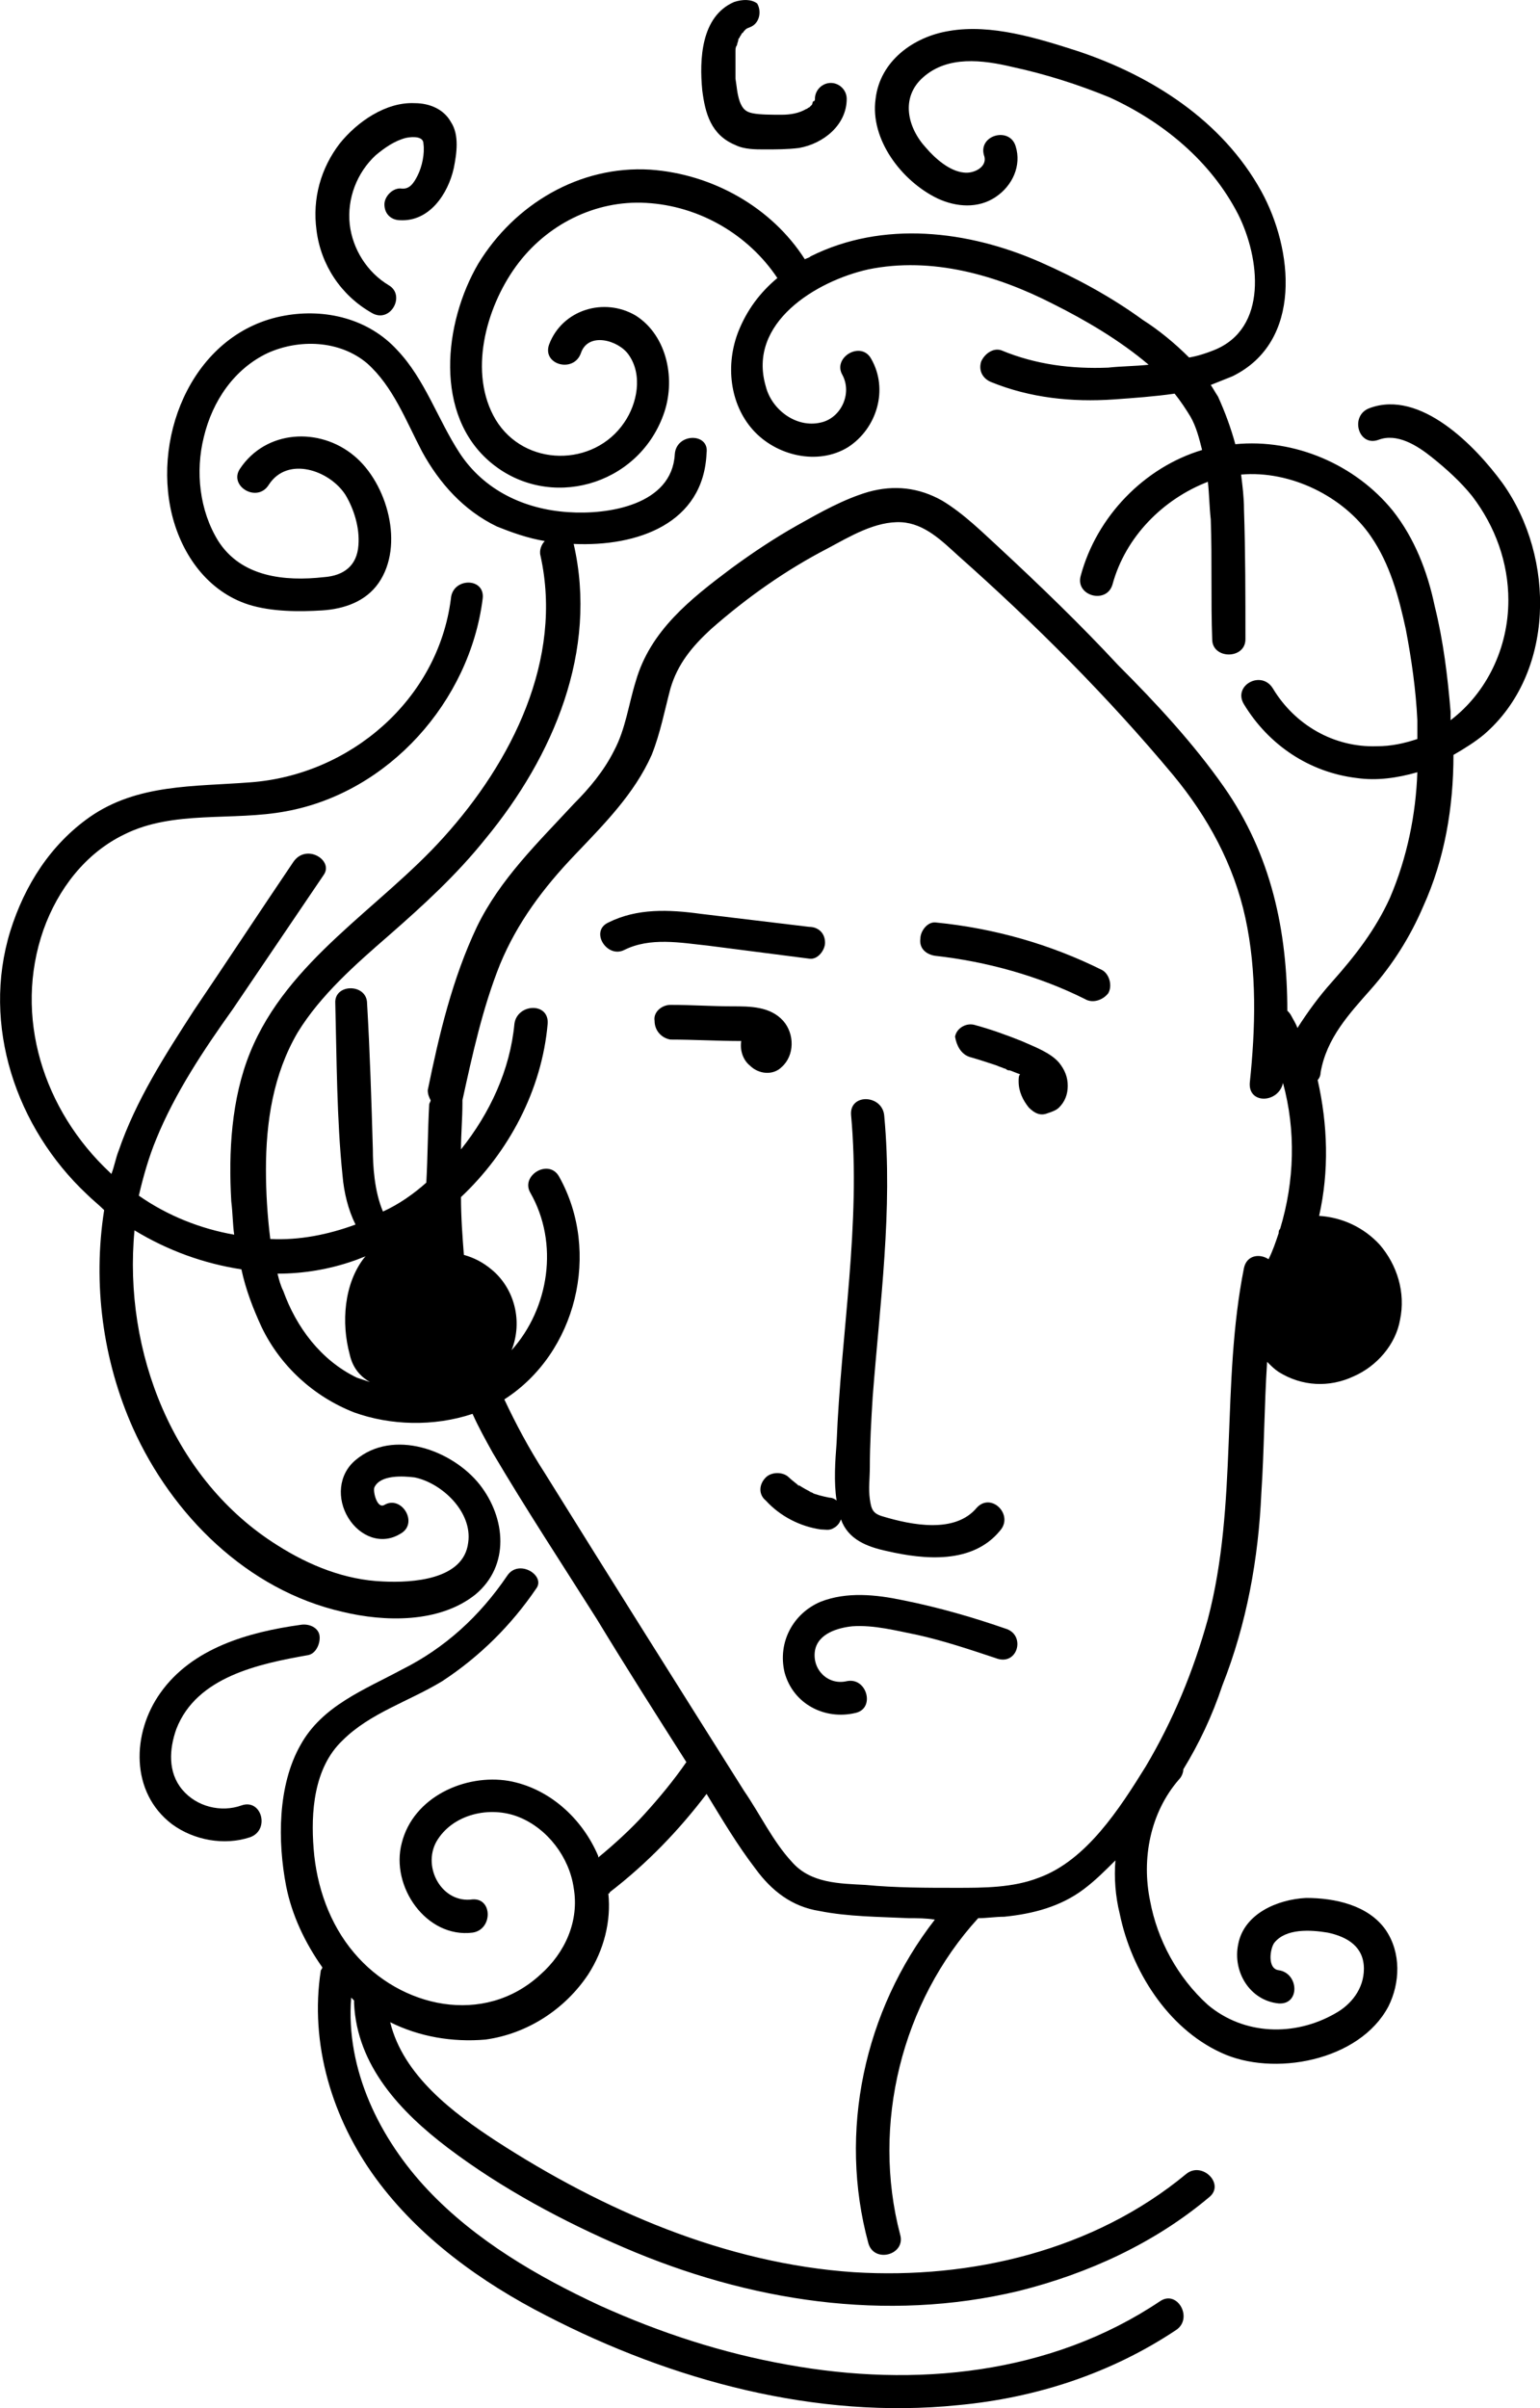 <svg xmlns="http://www.w3.org/2000/svg" xmlns:xlink="http://www.w3.org/1999/xlink" version="1.1" x="0px" y="0px" style="enable-background:new 0 0 200 200;" xml:space="preserve" viewBox="46.79 15.96 106.6 166.65"><g><path d="M95.8,81.4c2.3,0.3,4.7,0.6,7,0.9c0.6,0.1,1.1-0.6,1.1-1.1c0-0.7-0.5-1.1-1.1-1.1c-2.5-0.3-5-0.6-7.5-0.9   c-2.2-0.3-4.4-0.4-6.4,0.6c-1.3,0.6-0.1,2.5,1.1,1.9C91.8,80.8,93.9,81.2,95.8,81.4z"></path><path d="M123.1,83.1c-3.6-1.8-7.5-2.9-11.5-3.3c-0.6-0.1-1.1,0.6-1.1,1.1c-0.1,0.7,0.4,1.1,1,1.2c3.6,0.4,7.2,1.4,10.4,3   c0.5,0.3,1.2,0.1,1.6-0.4C123.8,84.2,123.6,83.4,123.1,83.1z"></path><path d="M100.9,89.8c0.9-0.8,0.9-2.3,0.1-3.2c-0.9-1-2.3-1-3.5-1c-1.4,0-2.8-0.1-4.3-0.1c-0.6,0-1.2,0.5-1.1,1.1   c0,0.7,0.5,1.2,1.1,1.3c1.6,0,3.3,0.1,4.9,0.1c-0.1,0.6,0.1,1.3,0.6,1.7C99.3,90.3,100.3,90.4,100.9,89.8z"></path><path d="M117.5,88c-1-0.4-2.1-0.8-3.2-1.1c-0.6-0.2-1.3,0.2-1.4,0.8c0.1,0.6,0.4,1.2,1,1.4c0.7,0.2,1.3,0.4,1.9,0.6   c0.2,0.1,0.3,0.1,0.5,0.2c0.1,0,0.2,0.1,0.2,0.1s0.3,0.1,0.1,0c0.3,0.1,0.5,0.2,0.8,0.3c-0.1,0.1-0.1,0.3-0.1,0.5   c0,0.7,0.3,1.3,0.7,1.8c0.4,0.4,0.8,0.6,1.3,0.4c0.3-0.1,0.6-0.2,0.8-0.4c0.4-0.4,0.6-0.9,0.6-1.5c0-0.6-0.2-1.1-0.6-1.6   C119.5,88.8,118.4,88.4,117.5,88z"></path><path d="M104.5,121.7c0.2-0.1,0.4-0.3,0.5-0.6c0.5,1.4,1.8,1.9,3.2,2.2c2.6,0.6,5.9,0.9,7.8-1.4c1-1.1-0.6-2.7-1.6-1.6   c-1.5,1.8-4.5,1.2-6.5,0.6c-0.7-0.2-0.8-0.5-0.9-1.2s0-1.5,0-2.2c0-1.6,0.1-3.3,0.2-4.9c0.5-6.5,1.4-12.9,0.8-19.4   c-0.1-1.5-2.4-1.6-2.3-0.1c0.7,7.6-0.7,15.1-1,22.7c-0.1,1.3-0.2,2.7,0,4c-0.1-0.1-0.3-0.2-0.5-0.2c-0.5-0.1-0.9-0.2-1.4-0.4   c0.1,0,0.2,0.1,0.3,0.1c-0.4-0.2-0.8-0.4-1.2-0.7c0.1,0.1,0.2,0.1,0.2,0.2c-0.2-0.2-0.5-0.4-0.7-0.6c-0.4-0.4-1.2-0.4-1.6,0   c-0.5,0.5-0.5,1.2,0,1.6c1,1.1,2.4,1.8,3.8,2C103.9,121.8,104.2,121.9,104.5,121.7z"></path><path d="M116.5,128.7c-2.3-0.8-4.7-1.5-7.2-2c-1.9-0.4-3.9-0.6-5.7,0.1c-1.9,0.8-3,2.8-2.5,4.9c0.6,2.2,2.8,3.3,4.9,2.8   c1.4-0.3,0.8-2.5-0.6-2.2c-1.3,0.3-2.4-0.8-2.2-2.1c0.2-1.2,1.6-1.6,2.6-1.7c1.5-0.1,3,0.3,4.5,0.6c1.8,0.4,3.6,1,5.4,1.6   C117.2,131.3,117.8,129.2,116.5,128.7z"></path><path d="M72.5,37.6c1.3,0.8,2.4-1.2,1.2-1.9c-1.5-0.9-2.5-2.5-2.7-4.2c-0.2-1.8,0.5-3.6,1.8-4.8c0.6-0.5,1.3-1,2.1-1.2   c0.5-0.1,1.2-0.1,1.2,0.4c0.1,0.7-0.1,1.6-0.4,2.2c-0.3,0.6-0.6,1-1.2,0.9c-0.6,0-1.1,0.6-1.1,1.1c0,0.7,0.5,1.1,1.1,1.1   c2,0.1,3.3-1.8,3.7-3.6c0.2-1,0.4-2.3-0.2-3.2c-0.5-0.9-1.5-1.3-2.5-1.3c-2-0.1-4,1.3-5.2,2.8c-1.3,1.7-1.9,3.8-1.6,6   C69,34.3,70.4,36.4,72.5,37.6z"></path><path d="M150.8,49.4c-1.9-2.6-5.7-6.5-9.2-5.2c-1.4,0.5-0.8,2.7,0.6,2.2c1.3-0.5,2.7,0.4,3.7,1.2s2,1.7,2.8,2.7   c1.6,2.1,2.5,4.6,2.5,7.2c0,3.3-1.5,6.4-4,8.3c0-0.2,0-0.4,0-0.6c-0.2-2.4-0.5-4.9-1.1-7.3c-0.5-2.4-1.4-4.7-2.9-6.6   c-2.6-3.2-6.8-5-10.9-4.6c-0.3-1.1-0.7-2.2-1.2-3.3c-0.2-0.3-0.3-0.5-0.5-0.8c0.5-0.2,1-0.4,1.5-0.6c4.9-2.4,4.2-8.8,2-12.8   c-2.7-4.9-7.6-8-12.7-9.7c-2.8-0.9-6-1.9-8.9-1.4c-2.5,0.4-4.8,2.1-5.1,4.7c-0.4,2.8,1.8,5.7,4.3,6.9c1.3,0.6,2.8,0.7,4-0.1   c1.2-0.8,1.8-2.2,1.4-3.5c-0.4-1.4-2.6-0.8-2.2,0.6c0.3,0.8-0.7,1.3-1.4,1.2c-1-0.1-2-1-2.6-1.7c-1.3-1.4-1.8-3.5-0.2-4.9   c1.7-1.5,4.1-1.2,6.2-0.7c2.3,0.5,4.5,1.2,6.7,2.1c3.7,1.7,7,4.4,8.9,8.1c1.5,3,2.1,7.9-1.7,9.4c-0.5,0.2-1.1,0.4-1.7,0.5   c-1-1-2.1-1.9-3.2-2.6c-2.2-1.6-4.6-2.9-7.1-4c-5-2.2-10.9-2.9-15.9-0.4c-0.1,0.1-0.2,0.1-0.4,0.2c-2.3-3.6-6.4-5.9-10.7-6.2   c-4.9-0.3-9.4,2.4-11.9,6.5c-2.4,4.1-3.1,10.5,0.9,13.8s10.1,1.6,11.9-3.3c0.9-2.4,0.3-5.5-1.9-6.9c-2.2-1.3-5.1-0.4-6,2   c-0.5,1.4,1.7,2,2.2,0.6c0.5-1.5,2.6-0.9,3.3,0.1c1,1.4,0.6,3.4-0.3,4.7c-2.1,3.1-6.9,3.1-8.9-0.2c-1.9-3.2-0.7-7.7,1.4-10.6   c2.1-2.9,5.5-4.6,9-4.4c3.7,0.2,7.1,2.2,9.1,5.2c-1.2,1-2.1,2.2-2.7,3.7c-0.9,2.3-0.6,5,1,6.8c1.6,1.8,4.5,2.5,6.6,1.2   c2-1.3,2.8-4,1.6-6.1c-0.7-1.3-2.7-0.1-2,1.1c0.7,1.3-0.1,3-1.5,3.3c-1.7,0.4-3.4-0.9-3.8-2.5c-1.3-4.4,3.5-7.3,7.1-8.1   c4.4-0.9,8.9,0.4,12.8,2.4c2.2,1.1,4.6,2.5,6.6,4.2c-0.9,0.1-1.9,0.1-2.8,0.2c-2.5,0.1-5-0.2-7.4-1.2c-0.6-0.2-1.2,0.3-1.4,0.8   c-0.2,0.7,0.2,1.2,0.7,1.4c2.7,1.1,5.6,1.4,8.5,1.2c1.4-0.1,2.8-0.2,4.2-0.4c0.4,0.5,0.8,1.1,1.1,1.6c0.4,0.7,0.6,1.5,0.8,2.3   c-4,1.2-7.3,4.6-8.4,8.7c-0.4,1.4,1.8,2,2.2,0.6c0.9-3.3,3.5-5.9,6.6-7.1c0.1,0.9,0.1,1.7,0.2,2.6c0.1,2.8,0,5.6,0.1,8.3   c0,1.4,2.3,1.4,2.3,0c0-3,0-6-0.1-9c0-0.8-0.1-1.6-0.2-2.4c3.4-0.3,7.1,1.5,9,4.3c1.3,1.9,1.9,4.1,2.4,6.4c0.4,2.1,0.7,4.2,0.8,6.3   c0,0.4,0,0.9,0,1.3c-0.9,0.3-1.8,0.5-2.8,0.5c-3,0.1-5.7-1.5-7.2-4c-0.8-1.3-2.8-0.2-2,1.1c1.7,2.8,4.5,4.7,7.8,5.1   c1.4,0.2,2.8,0,4.2-0.4c-0.1,2.9-0.7,5.9-1.9,8.7c-1,2.2-2.4,4-4,5.8c-0.9,1-1.7,2.1-2.4,3.2c-0.1-0.3-0.3-0.6-0.4-0.8   c-0.1-0.2-0.2-0.3-0.3-0.4c0-5.5-1.1-10.8-4.4-15.5c-2.1-3-4.7-5.8-7.3-8.4c-2.6-2.8-5.4-5.5-8.2-8.1c-1.2-1.1-2.5-2.4-4-3.3   c-1.6-0.9-3.3-1.1-5.1-0.6c-1.7,0.5-3.3,1.4-4.9,2.3c-1.6,0.9-3.1,1.9-4.6,3c-2.8,2.1-5.6,4.3-6.6,7.8c-0.5,1.6-0.7,3.3-1.5,4.8   c-0.7,1.4-1.7,2.6-2.8,3.7c-2.5,2.7-5.1,5.2-6.7,8.5c-1.7,3.6-2.6,7.4-3.4,11.3c0,0.3,0.1,0.5,0.2,0.7c0,0.1-0.1,0.2-0.1,0.3   c-0.1,1.8-0.1,3.6-0.2,5.4c-0.9,0.8-1.9,1.5-3,2c-0.6-1.4-0.7-3.2-0.7-4.3c-0.1-3.4-0.2-6.7-0.4-10.1c0-1.4-2.3-1.4-2.2,0   c0.1,3.9,0.1,8,0.5,11.9c0.1,1.2,0.4,2.4,0.9,3.4c-1.9,0.7-3.9,1.1-5.9,1c-0.2-1.6-0.3-3.2-0.3-4.8c0-3.3,0.5-6.6,2.2-9.5   c1.6-2.6,4-4.7,6.3-6.7c2.4-2.1,4.7-4.2,6.7-6.7c4.7-5.7,7.8-13,6.1-20.4c0,0,0,0,0,0c4.4,0.2,9-1.4,9.2-6.3   c0.2-1.4-2.1-1.4-2.2,0.1c-0.2,3.5-4.6,4.2-7.4,4c-3-0.2-5.8-1.5-7.5-4.1c-1.5-2.3-2.4-5.1-4.3-7.1c-2-2.2-5-2.9-7.8-2.4   c-6.2,1.1-9.2,8.1-7.8,13.8c0.7,2.8,2.5,5.3,5.3,6.2c1.6,0.5,3.5,0.5,5.1,0.4c1.5-0.1,3-0.6,3.9-1.9c1.8-2.6,0.6-6.9-1.7-8.8   c-2.4-2-6.1-1.8-7.9,0.9c-0.8,1.2,1.2,2.4,2,1.1c1.3-2,4.2-1,5.3,0.7c0.6,1,1,2.3,0.9,3.5c-0.1,1.4-1,2.1-2.4,2.2   c-2.7,0.3-5.7,0-7.3-2.5c-1.3-2.1-1.6-4.8-1-7.2c0.6-2.5,2.1-4.7,4.4-5.8c2.2-1,5-0.9,6.9,0.7c1.8,1.6,2.7,4,3.8,6.1   c1.2,2.2,2.9,4.1,5.2,5.2c1,0.4,2.1,0.8,3.3,1c-0.2,0.2-0.4,0.6-0.3,1c1.6,7.2-2,14.3-6.7,19.5c-4.4,4.9-10.8,8.5-13.4,14.9   c-1.3,3.2-1.5,6.9-1.3,10.3c0.1,0.8,0.1,1.6,0.2,2.3c-2.3-0.4-4.6-1.3-6.6-2.7c0.3-1.3,0.7-2.7,1.2-3.9c1.3-3.2,3.3-6.2,5.3-9   c2.1-3.1,4.2-6.2,6.3-9.3c0.7-1-1.2-2.2-2.1-0.9c-2.3,3.4-4.6,6.9-6.9,10.3c-2,3.1-4,6.2-5.2,9.7c-0.2,0.5-0.3,1.1-0.5,1.6   c0,0-0.1-0.1-0.1-0.1c-4.6-4.3-6.7-10.8-4.6-16.8c1-2.8,2.9-5.3,5.6-6.6c3.4-1.7,7.5-0.9,11.2-1.6c7.1-1.3,12.7-7.6,13.6-14.7   c0.2-1.5-2.1-1.5-2.2,0c-0.9,7-7,12.2-13.9,12.7c-3.9,0.3-7.8,0.1-11.1,2.4c-2.7,1.9-4.5,4.7-5.5,7.9c-2,6.5,0.4,13.6,5.3,18.2   c0.4,0.4,0.8,0.7,1.2,1.1c-0.8,5.1-0.1,10.4,2,15.1c2.7,6,7.9,11.2,14.5,12.7c2.9,0.7,6.7,0.8,9.2-1.2c2.4-2,2.1-5.3,0.3-7.6   c-1.9-2.4-6-3.9-8.6-1.7c-1.2,1-1.3,2.7-0.5,4c0.8,1.3,2.3,1.9,3.6,1.1c1.3-0.7,0.1-2.7-1.1-2c-0.5,0.3-0.8-0.9-0.7-1.2   c0.4-0.9,2-0.8,2.8-0.7c1.9,0.4,4,2.4,3.7,4.5c-0.3,2.6-3.9,2.8-5.9,2.7c-2.6-0.1-5.1-1.1-7.3-2.5c-7.2-4.5-10.7-13.4-9.9-21.8   c2.3,1.4,4.8,2.3,7.4,2.7c0.3,1.4,0.8,2.7,1.4,4c1.3,2.7,3.6,4.8,6.4,5.9c2.5,0.9,5.5,1,8.2,0.1c0.4,0.9,0.9,1.8,1.4,2.7   c2.3,3.9,4.8,7.7,7.2,11.5c2,3.3,4.1,6.6,6.2,9.9c-0.9,1.3-1.9,2.5-2.9,3.6c-0.9,1-2.1,2.1-3.2,3c0,0,0,0,0-0.1   c-1.1-2.6-3.4-4.7-6.2-5.2c-3-0.5-6.6,1.1-7.4,4.3c-0.8,3,1.7,6.6,4.9,6.2c1.4-0.2,1.4-2.4,0-2.3c-2.1,0.3-3.5-2.2-2.5-4   c1.1-1.9,3.7-2.5,5.7-1.7c2,0.8,3.5,2.8,3.8,4.9c0.4,2.3-0.6,4.5-2.3,6c-3.9,3.6-9.7,2.3-12.9-1.5c-1.7-2-2.6-4.6-2.8-7.2   c-0.2-2.5,0-5.6,2-7.5c1.9-1.9,4.6-2.7,6.9-4.1c2.6-1.7,4.8-3.9,6.5-6.4c0.7-0.9-1.2-2.1-2-0.9c-1.9,2.8-4.3,5-7.3,6.5   c-2.6,1.4-5.5,2.5-7,5.2c-1.6,2.8-1.6,6.7-1,9.8c0.4,2,1.3,3.9,2.5,5.6c0,0.1-0.1,0.2-0.1,0.2c-0.8,5.1,0.8,10.3,3.8,14.4   s7.3,7.2,11.8,9.5c8.7,4.5,18.7,7.2,28.5,6.2c5.4-0.5,10.6-2.2,15.1-5.2c1.2-0.8,0.1-2.8-1.1-2c-7.6,5.1-17,6-25.8,4.4   c-4.5-0.8-8.8-2.2-13-4.1c-4.3-2-8.6-4.5-11.9-8c-3.3-3.5-5.7-8.3-5.3-13.3c0.1,0.1,0.1,0.1,0.2,0.2c0,0.1,0,0.1,0,0.2   c0.2,4.3,3.2,7.5,6.5,10c3.7,2.8,8,5.1,12.2,6.9c8.6,3.7,18.1,5.2,27.3,3c4.8-1.2,9.4-3.3,13.2-6.5c1.1-0.9-0.5-2.5-1.6-1.6   c-6.4,5.3-14.9,7.3-23,6.8c-8.9-0.6-17.4-4.3-24.8-9.1c-2.9-1.9-6.4-4.5-7.3-8.2c2,1,4.3,1.4,6.6,1.2c2.9-0.4,5.5-2.1,7.1-4.5   c1.1-1.7,1.6-3.7,1.4-5.6c0,0,0.1,0,0.1-0.1c2.6-2,4.8-4.3,6.7-6.8c1.1,1.8,2.1,3.5,3.4,5.2c1.1,1.5,2.5,2.6,4.4,2.9   c2,0.4,4.1,0.4,6.2,0.5c0.6,0,1.2,0,1.8,0.1c-4.9,6.3-6.7,14.7-4.6,22.4c0.4,1.4,2.6,0.8,2.2-0.6c-2-7.6,0.1-16.1,5.4-21.9   c0.6,0,1.2-0.1,1.8-0.1c2-0.2,3.9-0.7,5.5-1.9c0.8-0.6,1.5-1.3,2.2-2c-0.1,1.2,0,2.5,0.3,3.7c0.8,3.9,3.3,7.9,7,9.6   c3.6,1.7,9.6,0.6,11.6-3.2c0.8-1.6,0.9-3.7-0.2-5.3c-1.2-1.7-3.5-2.2-5.5-2.2c-2,0.1-4.3,1.1-4.7,3.2c-0.4,1.9,0.8,3.9,2.8,4.1   c1.5,0.1,1.4-2.1,0-2.3c-0.8-0.1-0.6-1.5-0.3-1.9c0.8-1,2.5-0.9,3.7-0.7c1.4,0.3,2.5,1,2.5,2.5c0,1.4-0.9,2.5-2,3.1   c-2.8,1.6-6.3,1.5-8.8-0.6c-2.1-1.9-3.5-4.5-4-7.2c-0.6-2.9,0-6.1,2-8.4c0.2-0.2,0.3-0.5,0.3-0.7c1.1-1.8,2-3.7,2.7-5.8   c1.7-4.3,2.5-8.8,2.7-13.3c0.2-3,0.2-6,0.4-9.1c0.3,0.3,0.5,0.5,0.8,0.7c1.6,1,3.5,1.1,5.2,0.3c1.6-0.7,2.9-2.2,3.2-3.9   c0.4-1.9-0.2-3.8-1.4-5.2c-1.1-1.2-2.6-1.9-4.2-2c0.7-3.1,0.6-6.3-0.1-9.4c0.1-0.1,0.2-0.3,0.2-0.5c0.4-2.4,2-4.1,3.5-5.8   c1.5-1.7,2.7-3.6,3.6-5.7c1.5-3.3,2.1-6.9,2.1-10.5c0.7-0.4,1.5-0.9,2.1-1.4C154.4,62.6,154.5,54.6,150.8,49.4z M71.5,111.3   c-2.5-1.2-4.2-3.5-5.1-6c-0.2-0.4-0.3-0.8-0.4-1.2c1.8,0,3.6-0.3,5.3-0.9c0.3-0.1,0.5-0.2,0.8-0.3c0,0-0.1,0.1-0.1,0.1   c-1.4,1.8-1.6,4.5-1,6.7c0.2,0.9,0.7,1.5,1.4,1.9C72.1,111.5,71.8,111.4,71.5,111.3z M135.4,101c-0.1,0.1-0.1,0.2-0.1,0.3   c-0.2,0.6-0.4,1.2-0.7,1.8c-0.6-0.4-1.5-0.3-1.7,0.6c-1.6,8-0.4,16.3-2.5,24.3c-1,3.6-2.4,7-4.3,10.2c-1.8,2.9-4.1,6.5-7.4,7.7   c-1.8,0.7-3.8,0.7-5.7,0.7c-2.1,0-4.2,0-6.3-0.2c-1.8-0.1-3.8-0.1-5.1-1.6c-1.3-1.4-2.2-3.3-3.3-4.9c-4.6-7.3-9.2-14.6-13.8-22   c-1.1-1.7-2-3.4-2.8-5.1c5-3.2,6.7-10.2,3.8-15.4c-0.7-1.3-2.7-0.1-2,1.1c2,3.5,1.3,8-1.3,10.9c0.8-2,0.2-4.3-1.4-5.6   c-0.6-0.5-1.2-0.8-1.9-1c-0.1-1.3-0.2-2.6-0.2-4c3.3-3.1,5.6-7.4,6-12c0.1-1.5-2.1-1.4-2.3,0c-0.3,3.2-1.7,6.2-3.7,8.7   c0-1.1,0.1-2.1,0.1-3.2c0-0.1,0-0.1,0-0.1c0,0,0,0,0-0.1c0.7-3.2,1.4-6.4,2.6-9.4c1.2-2.9,3-5.3,5.2-7.6c2-2.1,4.1-4.2,5.3-6.9   c0.6-1.5,0.9-3.1,1.3-4.6c0.5-1.7,1.5-2.9,2.8-4.1c2.5-2.2,5.2-4.1,8.1-5.6c1.5-0.8,3.3-1.9,5.1-1.8c1.6,0.1,2.8,1.3,3.9,2.3   c5.3,4.7,10.4,9.8,14.9,15.2c2.4,2.9,4.2,6.2,5,9.9s0.7,7.6,0.3,11.4c-0.1,1.5,2,1.4,2.3,0C136.5,94.2,136.4,97.7,135.4,101z"></path><path d="M97.7,26c0.6,0.3,1.4,0.3,2,0.3c0.8,0,1.6,0,2.4-0.1c1.7-0.3,3.3-1.6,3.3-3.4c0-0.6-0.5-1.1-1.1-1.1   c-0.6,0-1.1,0.5-1.1,1.1c0,0.1,0,0.1-0.1,0.2c0-0.2-0.1,0.2-0.1,0.2c0.1-0.1-0.2,0.2-0.2,0.2c-0.1,0-0.1,0.1-0.2,0.1   c-0.5,0.3-1.1,0.4-1.7,0.4c-0.7,0-1.5,0-2-0.1c-0.5-0.1-0.7-0.3-0.9-0.8c-0.2-0.6-0.2-1-0.3-1.6c0-0.6,0-1.1,0-1.7   c0-0.1,0-0.1,0-0.1c0,0,0,0,0-0.1c0-0.1,0-0.3,0.1-0.4c0-0.1,0.1-0.3,0.1-0.4c0-0.1,0.1-0.1,0.1-0.2c0.1-0.1,0.1-0.2,0.2-0.3   c-0.1,0.2,0.1-0.1,0.1-0.1l0.1-0.1c0.1-0.1,0.2-0.1,0.4-0.2c0.6-0.3,0.7-1.1,0.4-1.6c-0.4-0.3-1-0.3-1.6-0.1c-2.3,1-2.4,4-2.2,6.1   C95.6,23.8,96,25.3,97.7,26z"></path><path d="M63.5,140.9c-1.4,0.5-3.1,0.1-4.1-1.1s-0.9-2.8-0.4-4.2c1.4-3.6,5.7-4.5,9.1-5.1c0.6-0.1,0.9-0.9,0.8-1.4   c-0.1-0.5-0.7-0.8-1.3-0.7c-3.6,0.5-7.5,1.6-9.7,4.7c-2,2.8-2.1,6.9,0.8,9.1c1.5,1.1,3.6,1.5,5.4,0.9   C65.5,142.6,64.9,140.4,63.5,140.9z"></path></g></svg>